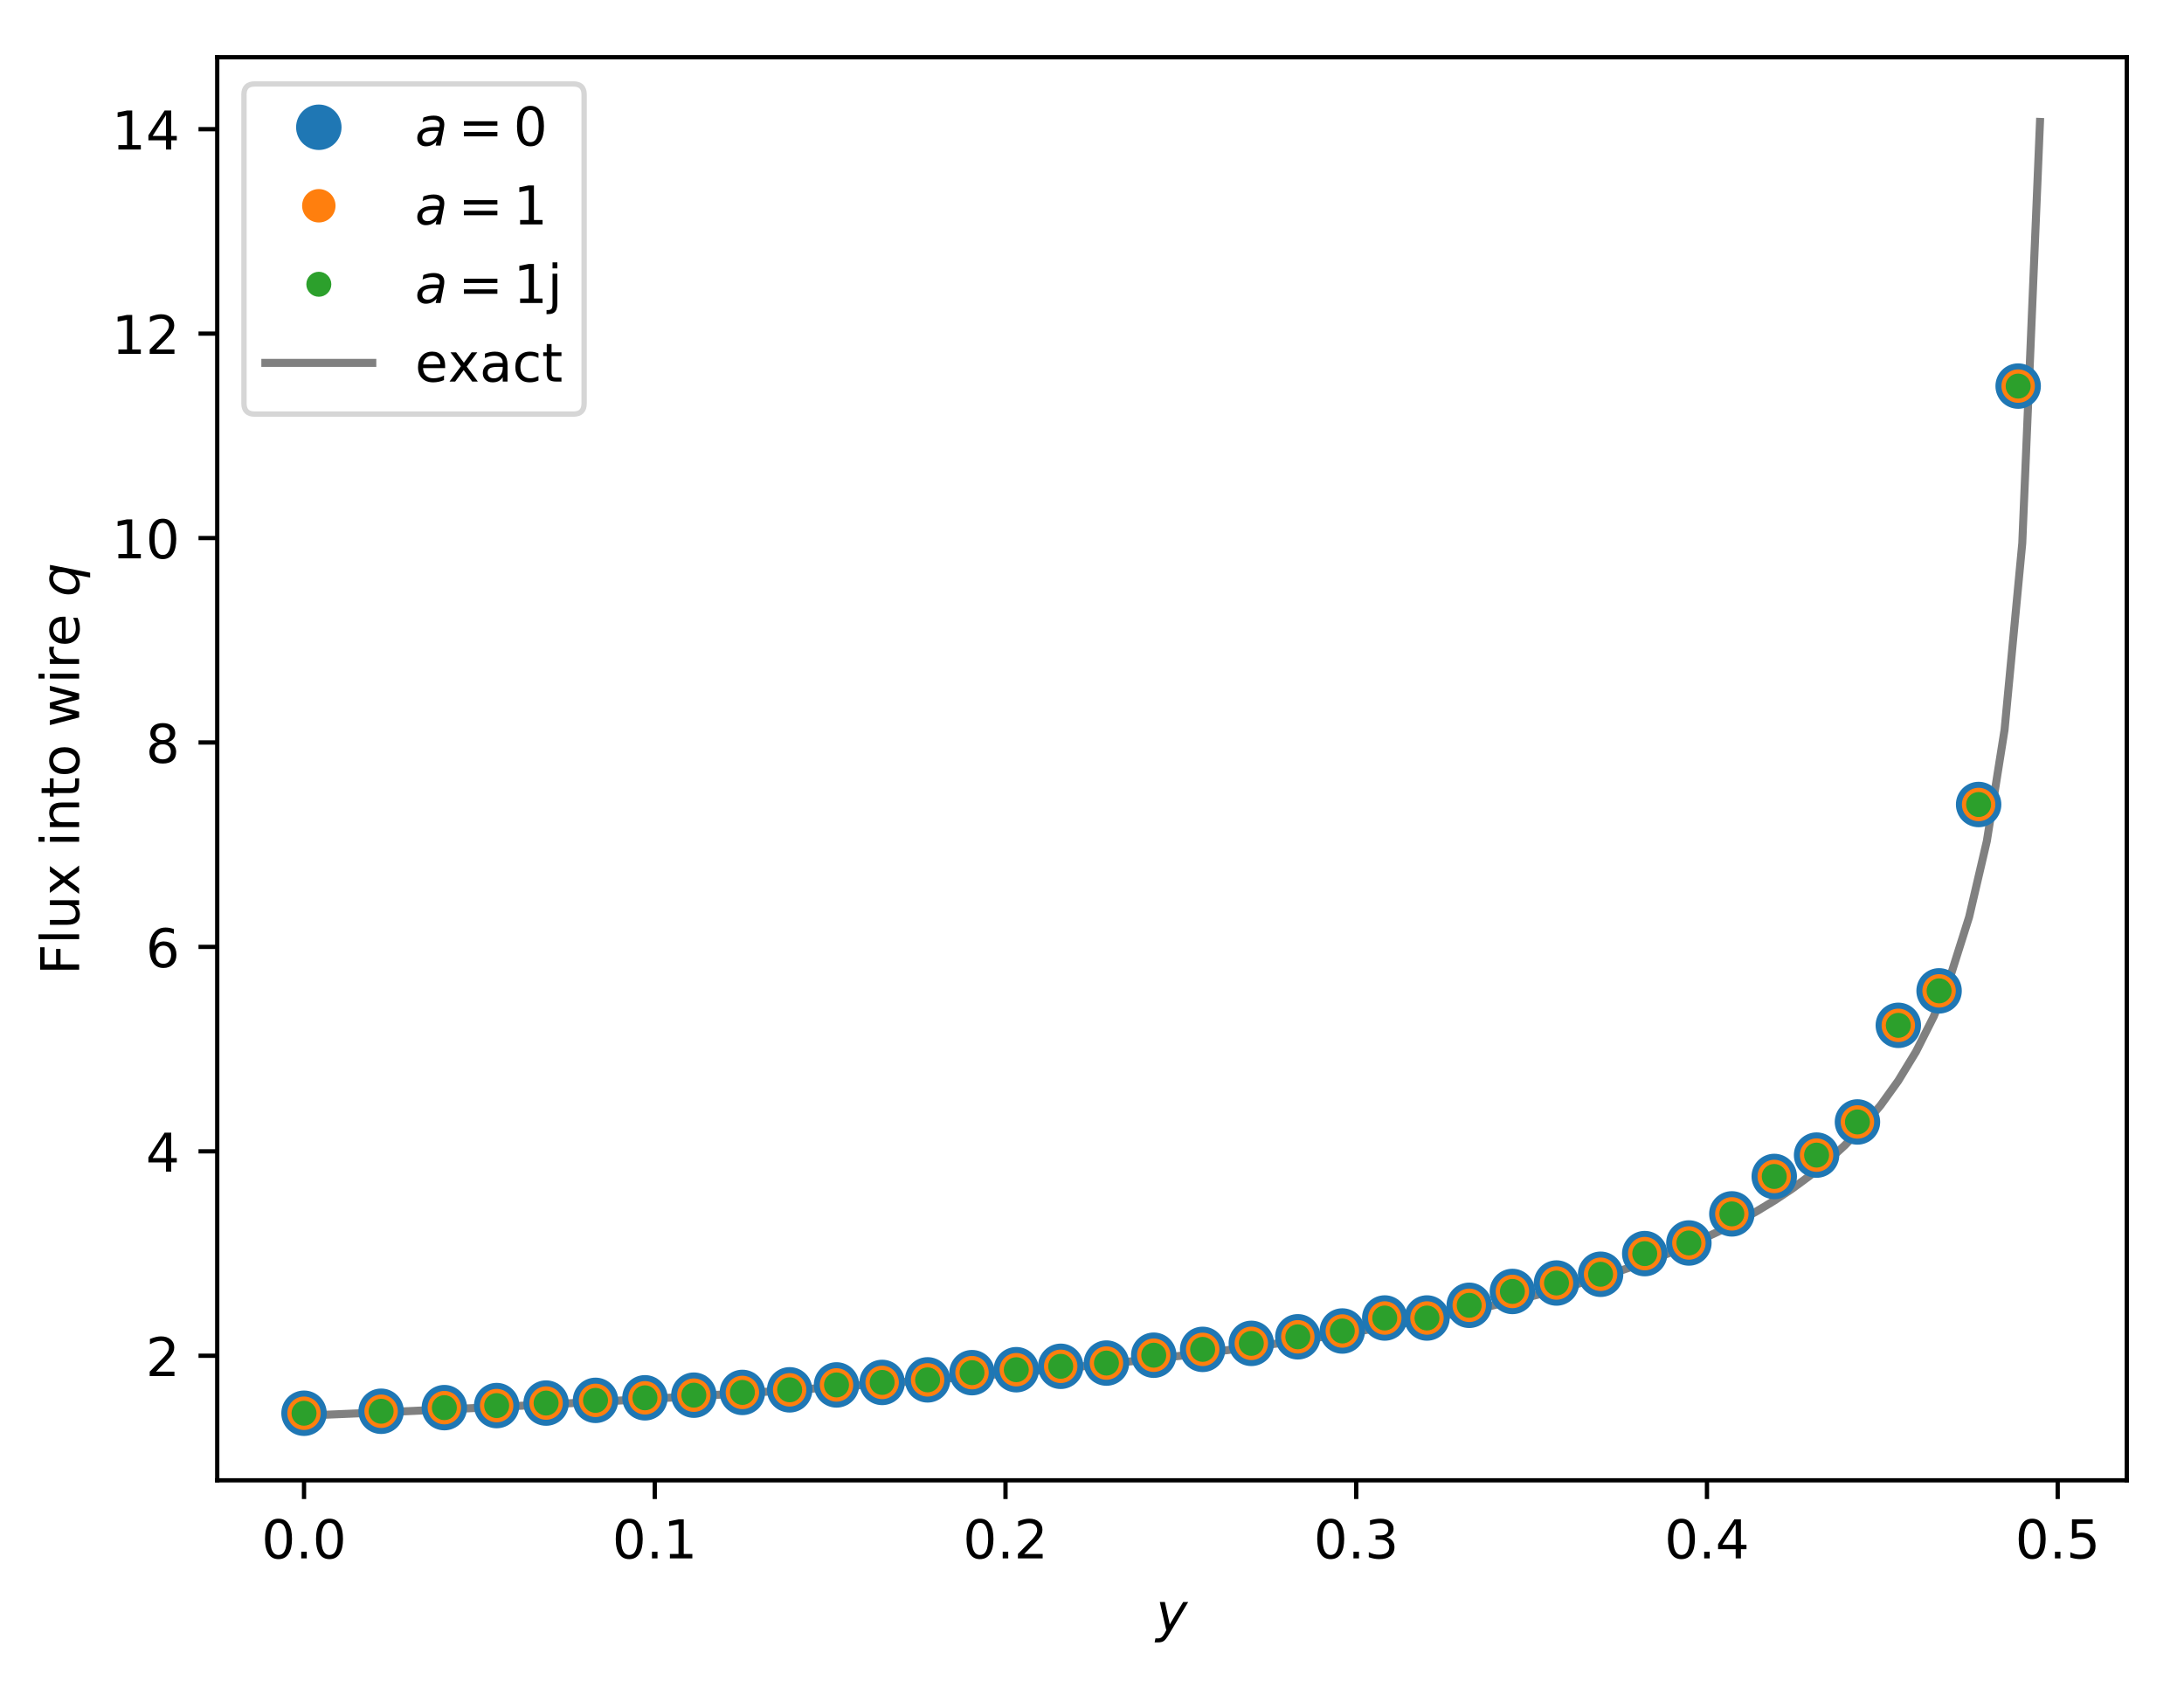<?xml version="1.0" encoding="utf-8" standalone="no"?>
<!DOCTYPE svg PUBLIC "-//W3C//DTD SVG 1.1//EN"
  "http://www.w3.org/Graphics/SVG/1.1/DTD/svg11.dtd">
<!-- Created with matplotlib (https://matplotlib.org/) -->
<svg height="314.368pt" version="1.1" viewBox="0 0 408.445 314.368" width="408.445pt" xmlns="http://www.w3.org/2000/svg" xmlns:xlink="http://www.w3.org/1999/xlink">
 <defs>
  <style type="text/css">
*{stroke-linecap:butt;stroke-linejoin:round;}
  </style>
 </defs>
 <g id="figure_1">
  <g id="patch_1">
   <path d="M 0 314.368 
L 408.445 314.368 
L 408.445 0 
L 0 0 
z
" style="fill:#ffffff;"/>
  </g>
  <g id="axes_1">
   <g id="patch_2">
    <path d="M 40.625 276.812 
L 397.745 276.812 
L 397.745 10.7 
L 40.625 10.7 
z
" style="fill:#ffffff;"/>
   </g>
   <g id="line2d_1">
    <path clip-path="url(#p04aa10bd69)" d="M 56.858 264.716 
L 60.171 264.578 
L 63.483 264.439 
L 66.796 264.297 
L 70.109 264.153 
L 73.422 264.006 
L 76.735 263.858 
L 80.047 263.707 
L 83.36 263.553 
L 86.673 263.397 
L 89.986 263.238 
L 93.299 263.076 
L 96.611 262.912 
L 99.924 262.745 
L 103.237 262.575 
L 106.55 262.402 
L 109.863 262.225 
L 113.175 262.046 
L 116.488 261.863 
L 119.801 261.677 
L 123.114 261.487 
L 126.427 261.294 
L 129.739 261.097 
L 133.052 260.896 
L 136.365 260.691 
L 139.678 260.482 
L 142.991 260.268 
L 146.303 260.05 
L 149.616 259.828 
L 152.929 259.601 
L 156.242 259.369 
L 159.555 259.132 
L 162.867 258.889 
L 166.18 258.641 
L 169.493 258.387 
L 172.806 258.128 
L 176.119 257.862 
L 179.431 257.59 
L 182.744 257.311 
L 186.057 257.025 
L 189.37 256.732 
L 192.683 256.432 
L 195.995 256.123 
L 199.308 255.807 
L 202.621 255.481 
L 205.934 255.147 
L 209.247 254.803 
L 212.559 254.45 
L 215.872 254.086 
L 219.185 253.711 
L 222.498 253.325 
L 225.811 252.927 
L 229.123 252.516 
L 232.436 252.092 
L 235.749 251.654 
L 239.062 251.201 
L 242.375 250.732 
L 245.687 250.247 
L 249 249.744 
L 252.313 249.222 
L 255.626 248.68 
L 258.939 248.117 
L 262.251 247.531 
L 265.564 246.921 
L 268.877 246.286 
L 272.19 245.622 
L 275.503 244.928 
L 278.815 244.202 
L 282.128 243.442 
L 285.441 242.643 
L 288.754 241.804 
L 292.067 240.92 
L 295.379 239.987 
L 298.692 239.001 
L 302.005 237.956 
L 305.318 236.847 
L 308.631 235.666 
L 311.943 234.406 
L 315.256 233.057 
L 318.569 231.607 
L 321.882 230.045 
L 325.195 228.354 
L 328.507 226.516 
L 331.82 224.509 
L 335.133 222.304 
L 338.446 219.866 
L 341.759 217.153 
L 345.071 214.107 
L 348.384 210.655 
L 351.697 206.697 
L 355.01 202.096 
L 358.323 196.658 
L 361.635 190.093 
L 364.948 181.948 
L 368.261 171.468 
L 371.574 157.271 
L 374.887 136.468 
L 378.199 101.57 
L 381.512 22.796 
" style="fill:none;stroke:#808080;stroke-linecap:square;stroke-width:1.5;"/>
   </g>
   <g id="matplotlib.axis_1">
    <g id="xtick_1">
     <g id="line2d_2">
      <defs>
       <path d="M 0 0 
L 0 3.5 
" id="m5683033488" style="stroke:#000000;stroke-width:0.8;"/>
      </defs>
      <g>
       <use style="stroke:#000000;stroke-width:0.8;" x="56.858" xlink:href="#m5683033488" y="276.812"/>
      </g>
     </g>
     <g id="text_1">
      <!-- 0.0 -->
      <defs>
       <path d="M 31.781 66.406 
Q 24.172 66.406 20.328 58.906 
Q 16.5 51.422 16.5 36.375 
Q 16.5 21.391 20.328 13.891 
Q 24.172 6.391 31.781 6.391 
Q 39.453 6.391 43.281 13.891 
Q 47.125 21.391 47.125 36.375 
Q 47.125 51.422 43.281 58.906 
Q 39.453 66.406 31.781 66.406 
z
M 31.781 74.219 
Q 44.047 74.219 50.516 64.516 
Q 56.984 54.828 56.984 36.375 
Q 56.984 17.969 50.516 8.266 
Q 44.047 -1.422 31.781 -1.422 
Q 19.531 -1.422 13.062 8.266 
Q 6.594 17.969 6.594 36.375 
Q 6.594 54.828 13.062 64.516 
Q 19.531 74.219 31.781 74.219 
z
" id="DejaVuSans-48"/>
       <path d="M 10.688 12.406 
L 21 12.406 
L 21 0 
L 10.688 0 
z
" id="DejaVuSans-46"/>
      </defs>
      <g transform="translate(48.906 291.41)scale(0.1 -0.1)">
       <use xlink:href="#DejaVuSans-48"/>
       <use x="63.623" xlink:href="#DejaVuSans-46"/>
       <use x="95.41" xlink:href="#DejaVuSans-48"/>
      </g>
     </g>
    </g>
    <g id="xtick_2">
     <g id="line2d_3">
      <g>
       <use style="stroke:#000000;stroke-width:0.8;" x="122.451" xlink:href="#m5683033488" y="276.812"/>
      </g>
     </g>
     <g id="text_2">
      <!-- 0.1 -->
      <defs>
       <path d="M 12.406 8.297 
L 28.516 8.297 
L 28.516 63.922 
L 10.984 60.406 
L 10.984 69.391 
L 28.422 72.906 
L 38.281 72.906 
L 38.281 8.297 
L 54.391 8.297 
L 54.391 0 
L 12.406 0 
z
" id="DejaVuSans-49"/>
      </defs>
      <g transform="translate(114.5 291.41)scale(0.1 -0.1)">
       <use xlink:href="#DejaVuSans-48"/>
       <use x="63.623" xlink:href="#DejaVuSans-46"/>
       <use x="95.41" xlink:href="#DejaVuSans-49"/>
      </g>
     </g>
    </g>
    <g id="xtick_3">
     <g id="line2d_4">
      <g>
       <use style="stroke:#000000;stroke-width:0.8;" x="188.045" xlink:href="#m5683033488" y="276.812"/>
      </g>
     </g>
     <g id="text_3">
      <!-- 0.2 -->
      <defs>
       <path d="M 19.188 8.297 
L 53.609 8.297 
L 53.609 0 
L 7.328 0 
L 7.328 8.297 
Q 12.938 14.109 22.625 23.891 
Q 32.328 33.688 34.812 36.531 
Q 39.547 41.844 41.422 45.531 
Q 43.312 49.219 43.312 52.781 
Q 43.312 58.594 39.234 62.25 
Q 35.156 65.922 28.609 65.922 
Q 23.969 65.922 18.812 64.312 
Q 13.672 62.703 7.812 59.422 
L 7.812 69.391 
Q 13.766 71.781 18.938 73 
Q 24.125 74.219 28.422 74.219 
Q 39.75 74.219 46.484 68.547 
Q 53.219 62.891 53.219 53.422 
Q 53.219 48.922 51.531 44.891 
Q 49.859 40.875 45.406 35.406 
Q 44.188 33.984 37.641 27.219 
Q 31.109 20.453 19.188 8.297 
z
" id="DejaVuSans-50"/>
      </defs>
      <g transform="translate(180.093 291.41)scale(0.1 -0.1)">
       <use xlink:href="#DejaVuSans-48"/>
       <use x="63.623" xlink:href="#DejaVuSans-46"/>
       <use x="95.41" xlink:href="#DejaVuSans-50"/>
      </g>
     </g>
    </g>
    <g id="xtick_4">
     <g id="line2d_5">
      <g>
       <use style="stroke:#000000;stroke-width:0.8;" x="253.638" xlink:href="#m5683033488" y="276.812"/>
      </g>
     </g>
     <g id="text_4">
      <!-- 0.3 -->
      <defs>
       <path d="M 40.578 39.312 
Q 47.656 37.797 51.625 33 
Q 55.609 28.219 55.609 21.188 
Q 55.609 10.406 48.188 4.484 
Q 40.766 -1.422 27.094 -1.422 
Q 22.516 -1.422 17.656 -0.516 
Q 12.797 0.391 7.625 2.203 
L 7.625 11.719 
Q 11.719 9.328 16.594 8.109 
Q 21.484 6.891 26.812 6.891 
Q 36.078 6.891 40.938 10.547 
Q 45.797 14.203 45.797 21.188 
Q 45.797 27.641 41.281 31.266 
Q 36.766 34.906 28.719 34.906 
L 20.219 34.906 
L 20.219 43.016 
L 29.109 43.016 
Q 36.375 43.016 40.234 45.922 
Q 44.094 48.828 44.094 54.297 
Q 44.094 59.906 40.109 62.906 
Q 36.141 65.922 28.719 65.922 
Q 24.656 65.922 20.016 65.031 
Q 15.375 64.156 9.812 62.312 
L 9.812 71.094 
Q 15.438 72.656 20.344 73.438 
Q 25.25 74.219 29.594 74.219 
Q 40.828 74.219 47.359 69.109 
Q 53.906 64.016 53.906 55.328 
Q 53.906 49.266 50.438 45.094 
Q 46.969 40.922 40.578 39.312 
z
" id="DejaVuSans-51"/>
      </defs>
      <g transform="translate(245.687 291.41)scale(0.1 -0.1)">
       <use xlink:href="#DejaVuSans-48"/>
       <use x="63.623" xlink:href="#DejaVuSans-46"/>
       <use x="95.41" xlink:href="#DejaVuSans-51"/>
      </g>
     </g>
    </g>
    <g id="xtick_5">
     <g id="line2d_6">
      <g>
       <use style="stroke:#000000;stroke-width:0.8;" x="319.232" xlink:href="#m5683033488" y="276.812"/>
      </g>
     </g>
     <g id="text_5">
      <!-- 0.4 -->
      <defs>
       <path d="M 37.797 64.312 
L 12.891 25.391 
L 37.797 25.391 
z
M 35.203 72.906 
L 47.609 72.906 
L 47.609 25.391 
L 58.016 25.391 
L 58.016 17.188 
L 47.609 17.188 
L 47.609 0 
L 37.797 0 
L 37.797 17.188 
L 4.891 17.188 
L 4.891 26.703 
z
" id="DejaVuSans-52"/>
      </defs>
      <g transform="translate(311.28 291.41)scale(0.1 -0.1)">
       <use xlink:href="#DejaVuSans-48"/>
       <use x="63.623" xlink:href="#DejaVuSans-46"/>
       <use x="95.41" xlink:href="#DejaVuSans-52"/>
      </g>
     </g>
    </g>
    <g id="xtick_6">
     <g id="line2d_7">
      <g>
       <use style="stroke:#000000;stroke-width:0.8;" x="384.825" xlink:href="#m5683033488" y="276.812"/>
      </g>
     </g>
     <g id="text_6">
      <!-- 0.5 -->
      <defs>
       <path d="M 10.797 72.906 
L 49.516 72.906 
L 49.516 64.594 
L 19.828 64.594 
L 19.828 46.734 
Q 21.969 47.469 24.109 47.828 
Q 26.266 48.188 28.422 48.188 
Q 40.625 48.188 47.75 41.5 
Q 54.891 34.812 54.891 23.391 
Q 54.891 11.625 47.562 5.094 
Q 40.234 -1.422 26.906 -1.422 
Q 22.312 -1.422 17.547 -0.641 
Q 12.797 0.141 7.719 1.703 
L 7.719 11.625 
Q 12.109 9.234 16.797 8.062 
Q 21.484 6.891 26.703 6.891 
Q 35.156 6.891 40.078 11.328 
Q 45.016 15.766 45.016 23.391 
Q 45.016 31 40.078 35.438 
Q 35.156 39.891 26.703 39.891 
Q 22.75 39.891 18.812 39.016 
Q 14.891 38.141 10.797 36.281 
z
" id="DejaVuSans-53"/>
      </defs>
      <g transform="translate(376.874 291.41)scale(0.1 -0.1)">
       <use xlink:href="#DejaVuSans-48"/>
       <use x="63.623" xlink:href="#DejaVuSans-46"/>
       <use x="95.41" xlink:href="#DejaVuSans-53"/>
      </g>
     </g>
    </g>
    <g id="text_7">
     <!-- $y$ -->
     <defs>
      <path d="M 24.812 -5.078 
Q 18.562 -15.578 14.625 -18.188 
Q 10.688 -20.797 4.594 -20.797 
L -2.484 -20.797 
L -0.984 -13.281 
L 4.203 -13.281 
Q 7.953 -13.281 10.594 -11.234 
Q 13.234 -9.188 16.5 -3.219 
L 19.281 2 
L 7.172 54.688 
L 16.703 54.688 
L 25.781 12.797 
L 50.875 54.688 
L 60.297 54.688 
z
" id="DejaVuSans-Oblique-121"/>
     </defs>
     <g transform="translate(216.185 305.068)scale(0.1 -0.1)">
      <use transform="translate(0 0.312)" xlink:href="#DejaVuSans-Oblique-121"/>
     </g>
    </g>
   </g>
   <g id="matplotlib.axis_2">
    <g id="ytick_1">
     <g id="line2d_8">
      <defs>
       <path d="M 0 0 
L -3.5 0 
" id="m92a4e4880e" style="stroke:#000000;stroke-width:0.8;"/>
      </defs>
      <g>
       <use style="stroke:#000000;stroke-width:0.8;" x="40.625" xlink:href="#m92a4e4880e" y="253.52"/>
      </g>
     </g>
     <g id="text_8">
      <!-- 2 -->
      <g transform="translate(27.262 257.319)scale(0.1 -0.1)">
       <use xlink:href="#DejaVuSans-50"/>
      </g>
     </g>
    </g>
    <g id="ytick_2">
     <g id="line2d_9">
      <g>
       <use style="stroke:#000000;stroke-width:0.8;" x="40.625" xlink:href="#m92a4e4880e" y="215.293"/>
      </g>
     </g>
     <g id="text_9">
      <!-- 4 -->
      <g transform="translate(27.262 219.092)scale(0.1 -0.1)">
       <use xlink:href="#DejaVuSans-52"/>
      </g>
     </g>
    </g>
    <g id="ytick_3">
     <g id="line2d_10">
      <g>
       <use style="stroke:#000000;stroke-width:0.8;" x="40.625" xlink:href="#m92a4e4880e" y="177.066"/>
      </g>
     </g>
     <g id="text_10">
      <!-- 6 -->
      <defs>
       <path d="M 33.016 40.375 
Q 26.375 40.375 22.484 35.828 
Q 18.609 31.297 18.609 23.391 
Q 18.609 15.531 22.484 10.953 
Q 26.375 6.391 33.016 6.391 
Q 39.656 6.391 43.531 10.953 
Q 47.406 15.531 47.406 23.391 
Q 47.406 31.297 43.531 35.828 
Q 39.656 40.375 33.016 40.375 
z
M 52.594 71.297 
L 52.594 62.312 
Q 48.875 64.062 45.094 64.984 
Q 41.312 65.922 37.594 65.922 
Q 27.828 65.922 22.672 59.328 
Q 17.531 52.734 16.797 39.406 
Q 19.672 43.656 24.016 45.922 
Q 28.375 48.188 33.594 48.188 
Q 44.578 48.188 50.953 41.516 
Q 57.328 34.859 57.328 23.391 
Q 57.328 12.156 50.688 5.359 
Q 44.047 -1.422 33.016 -1.422 
Q 20.359 -1.422 13.672 8.266 
Q 6.984 17.969 6.984 36.375 
Q 6.984 53.656 15.188 63.938 
Q 23.391 74.219 37.203 74.219 
Q 40.922 74.219 44.703 73.484 
Q 48.484 72.75 52.594 71.297 
z
" id="DejaVuSans-54"/>
      </defs>
      <g transform="translate(27.262 180.865)scale(0.1 -0.1)">
       <use xlink:href="#DejaVuSans-54"/>
      </g>
     </g>
    </g>
    <g id="ytick_4">
     <g id="line2d_11">
      <g>
       <use style="stroke:#000000;stroke-width:0.8;" x="40.625" xlink:href="#m92a4e4880e" y="138.839"/>
      </g>
     </g>
     <g id="text_11">
      <!-- 8 -->
      <defs>
       <path d="M 31.781 34.625 
Q 24.75 34.625 20.719 30.859 
Q 16.703 27.094 16.703 20.516 
Q 16.703 13.922 20.719 10.156 
Q 24.75 6.391 31.781 6.391 
Q 38.812 6.391 42.859 10.172 
Q 46.922 13.969 46.922 20.516 
Q 46.922 27.094 42.891 30.859 
Q 38.875 34.625 31.781 34.625 
z
M 21.922 38.812 
Q 15.578 40.375 12.031 44.719 
Q 8.5 49.078 8.5 55.328 
Q 8.5 64.062 14.719 69.141 
Q 20.953 74.219 31.781 74.219 
Q 42.672 74.219 48.875 69.141 
Q 55.078 64.062 55.078 55.328 
Q 55.078 49.078 51.531 44.719 
Q 48 40.375 41.703 38.812 
Q 48.828 37.156 52.797 32.312 
Q 56.781 27.484 56.781 20.516 
Q 56.781 9.906 50.312 4.234 
Q 43.844 -1.422 31.781 -1.422 
Q 19.734 -1.422 13.25 4.234 
Q 6.781 9.906 6.781 20.516 
Q 6.781 27.484 10.781 32.312 
Q 14.797 37.156 21.922 38.812 
z
M 18.312 54.391 
Q 18.312 48.734 21.844 45.562 
Q 25.391 42.391 31.781 42.391 
Q 38.141 42.391 41.719 45.562 
Q 45.312 48.734 45.312 54.391 
Q 45.312 60.062 41.719 63.234 
Q 38.141 66.406 31.781 66.406 
Q 25.391 66.406 21.844 63.234 
Q 18.312 60.062 18.312 54.391 
z
" id="DejaVuSans-56"/>
      </defs>
      <g transform="translate(27.262 142.638)scale(0.1 -0.1)">
       <use xlink:href="#DejaVuSans-56"/>
      </g>
     </g>
    </g>
    <g id="ytick_5">
     <g id="line2d_12">
      <g>
       <use style="stroke:#000000;stroke-width:0.8;" x="40.625" xlink:href="#m92a4e4880e" y="100.612"/>
      </g>
     </g>
     <g id="text_12">
      <!-- 10 -->
      <g transform="translate(20.9 104.411)scale(0.1 -0.1)">
       <use xlink:href="#DejaVuSans-49"/>
       <use x="63.623" xlink:href="#DejaVuSans-48"/>
      </g>
     </g>
    </g>
    <g id="ytick_6">
     <g id="line2d_13">
      <g>
       <use style="stroke:#000000;stroke-width:0.8;" x="40.625" xlink:href="#m92a4e4880e" y="62.385"/>
      </g>
     </g>
     <g id="text_13">
      <!-- 12 -->
      <g transform="translate(20.9 66.184)scale(0.1 -0.1)">
       <use xlink:href="#DejaVuSans-49"/>
       <use x="63.623" xlink:href="#DejaVuSans-50"/>
      </g>
     </g>
    </g>
    <g id="ytick_7">
     <g id="line2d_14">
      <g>
       <use style="stroke:#000000;stroke-width:0.8;" x="40.625" xlink:href="#m92a4e4880e" y="24.158"/>
      </g>
     </g>
     <g id="text_14">
      <!-- 14 -->
      <g transform="translate(20.9 27.957)scale(0.1 -0.1)">
       <use xlink:href="#DejaVuSans-49"/>
       <use x="63.623" xlink:href="#DejaVuSans-52"/>
      </g>
     </g>
    </g>
    <g id="text_15">
     <!-- Flux into wire $q$ -->
     <defs>
      <path d="M 9.812 72.906 
L 51.703 72.906 
L 51.703 64.594 
L 19.672 64.594 
L 19.672 43.109 
L 48.578 43.109 
L 48.578 34.812 
L 19.672 34.812 
L 19.672 0 
L 9.812 0 
z
" id="DejaVuSans-70"/>
      <path d="M 9.422 75.984 
L 18.406 75.984 
L 18.406 0 
L 9.422 0 
z
" id="DejaVuSans-108"/>
      <path d="M 8.5 21.578 
L 8.5 54.688 
L 17.484 54.688 
L 17.484 21.922 
Q 17.484 14.156 20.5 10.266 
Q 23.531 6.391 29.594 6.391 
Q 36.859 6.391 41.078 11.031 
Q 45.312 15.672 45.312 23.688 
L 45.312 54.688 
L 54.297 54.688 
L 54.297 0 
L 45.312 0 
L 45.312 8.406 
Q 42.047 3.422 37.719 1 
Q 33.406 -1.422 27.688 -1.422 
Q 18.266 -1.422 13.375 4.438 
Q 8.5 10.297 8.5 21.578 
z
M 31.109 56 
z
" id="DejaVuSans-117"/>
      <path d="M 54.891 54.688 
L 35.109 28.078 
L 55.906 0 
L 45.312 0 
L 29.391 21.484 
L 13.484 0 
L 2.875 0 
L 24.125 28.609 
L 4.688 54.688 
L 15.281 54.688 
L 29.781 35.203 
L 44.281 54.688 
z
" id="DejaVuSans-120"/>
      <path id="DejaVuSans-32"/>
      <path d="M 9.422 54.688 
L 18.406 54.688 
L 18.406 0 
L 9.422 0 
z
M 9.422 75.984 
L 18.406 75.984 
L 18.406 64.594 
L 9.422 64.594 
z
" id="DejaVuSans-105"/>
      <path d="M 54.891 33.016 
L 54.891 0 
L 45.906 0 
L 45.906 32.719 
Q 45.906 40.484 42.875 44.328 
Q 39.844 48.188 33.797 48.188 
Q 26.516 48.188 22.312 43.547 
Q 18.109 38.922 18.109 30.906 
L 18.109 0 
L 9.078 0 
L 9.078 54.688 
L 18.109 54.688 
L 18.109 46.188 
Q 21.344 51.125 25.703 53.562 
Q 30.078 56 35.797 56 
Q 45.219 56 50.047 50.172 
Q 54.891 44.344 54.891 33.016 
z
" id="DejaVuSans-110"/>
      <path d="M 18.312 70.219 
L 18.312 54.688 
L 36.812 54.688 
L 36.812 47.703 
L 18.312 47.703 
L 18.312 18.016 
Q 18.312 11.328 20.141 9.422 
Q 21.969 7.516 27.594 7.516 
L 36.812 7.516 
L 36.812 0 
L 27.594 0 
Q 17.188 0 13.234 3.875 
Q 9.281 7.766 9.281 18.016 
L 9.281 47.703 
L 2.688 47.703 
L 2.688 54.688 
L 9.281 54.688 
L 9.281 70.219 
z
" id="DejaVuSans-116"/>
      <path d="M 30.609 48.391 
Q 23.391 48.391 19.188 42.75 
Q 14.984 37.109 14.984 27.297 
Q 14.984 17.484 19.156 11.844 
Q 23.344 6.203 30.609 6.203 
Q 37.797 6.203 41.984 11.859 
Q 46.188 17.531 46.188 27.297 
Q 46.188 37.016 41.984 42.703 
Q 37.797 48.391 30.609 48.391 
z
M 30.609 56 
Q 42.328 56 49.016 48.375 
Q 55.719 40.766 55.719 27.297 
Q 55.719 13.875 49.016 6.219 
Q 42.328 -1.422 30.609 -1.422 
Q 18.844 -1.422 12.172 6.219 
Q 5.516 13.875 5.516 27.297 
Q 5.516 40.766 12.172 48.375 
Q 18.844 56 30.609 56 
z
" id="DejaVuSans-111"/>
      <path d="M 4.203 54.688 
L 13.188 54.688 
L 24.422 12.016 
L 35.594 54.688 
L 46.188 54.688 
L 57.422 12.016 
L 68.609 54.688 
L 77.594 54.688 
L 63.281 0 
L 52.688 0 
L 40.922 44.828 
L 29.109 0 
L 18.5 0 
z
" id="DejaVuSans-119"/>
      <path d="M 41.109 46.297 
Q 39.594 47.172 37.812 47.578 
Q 36.031 48 33.891 48 
Q 26.266 48 22.188 43.047 
Q 18.109 38.094 18.109 28.812 
L 18.109 0 
L 9.078 0 
L 9.078 54.688 
L 18.109 54.688 
L 18.109 46.188 
Q 20.953 51.172 25.484 53.578 
Q 30.031 56 36.531 56 
Q 37.453 56 38.578 55.875 
Q 39.703 55.766 41.062 55.516 
z
" id="DejaVuSans-114"/>
      <path d="M 56.203 29.594 
L 56.203 25.203 
L 14.891 25.203 
Q 15.484 15.922 20.484 11.062 
Q 25.484 6.203 34.422 6.203 
Q 39.594 6.203 44.453 7.469 
Q 49.312 8.734 54.109 11.281 
L 54.109 2.781 
Q 49.266 0.734 44.188 -0.344 
Q 39.109 -1.422 33.891 -1.422 
Q 20.797 -1.422 13.156 6.188 
Q 5.516 13.812 5.516 26.812 
Q 5.516 40.234 12.766 48.109 
Q 20.016 56 32.328 56 
Q 43.359 56 49.781 48.891 
Q 56.203 41.797 56.203 29.594 
z
M 47.219 32.234 
Q 47.125 39.594 43.094 43.984 
Q 39.062 48.391 32.422 48.391 
Q 24.906 48.391 20.391 44.141 
Q 15.875 39.891 15.188 32.172 
z
" id="DejaVuSans-101"/>
      <path d="M 41.703 8.203 
Q 38.094 3.469 33.172 1.016 
Q 28.266 -1.422 22.312 -1.422 
Q 14.016 -1.422 9.297 4.172 
Q 4.594 9.766 4.594 19.578 
Q 4.594 27.484 7.5 34.859 
Q 10.406 42.234 15.828 48.094 
Q 19.344 51.906 23.906 53.953 
Q 28.469 56 33.5 56 
Q 39.547 56 43.453 53.609 
Q 47.359 51.219 49.125 46.391 
L 50.688 54.594 
L 59.719 54.594 
L 45.125 -20.609 
L 36.078 -20.609 
z
M 13.922 20.906 
Q 13.922 13.672 16.938 9.891 
Q 19.969 6.109 25.688 6.109 
Q 34.188 6.109 40.188 14.234 
Q 46.188 22.359 46.188 33.984 
Q 46.188 41.016 43.078 44.75 
Q 39.984 48.484 34.188 48.484 
Q 29.938 48.484 26.312 46.5 
Q 22.703 44.531 20.016 40.719 
Q 17.188 36.719 15.547 31.344 
Q 13.922 25.984 13.922 20.906 
z
" id="DejaVuSans-Oblique-113"/>
     </defs>
     <g transform="translate(14.8 182.306)rotate(-90)scale(0.1 -0.1)">
      <use transform="translate(0 0.016)" xlink:href="#DejaVuSans-70"/>
      <use transform="translate(57.52 0.016)" xlink:href="#DejaVuSans-108"/>
      <use transform="translate(85.303 0.016)" xlink:href="#DejaVuSans-117"/>
      <use transform="translate(148.682 0.016)" xlink:href="#DejaVuSans-120"/>
      <use transform="translate(207.861 0.016)" xlink:href="#DejaVuSans-32"/>
      <use transform="translate(239.648 0.016)" xlink:href="#DejaVuSans-105"/>
      <use transform="translate(267.432 0.016)" xlink:href="#DejaVuSans-110"/>
      <use transform="translate(330.811 0.016)" xlink:href="#DejaVuSans-116"/>
      <use transform="translate(370.02 0.016)" xlink:href="#DejaVuSans-111"/>
      <use transform="translate(431.201 0.016)" xlink:href="#DejaVuSans-32"/>
      <use transform="translate(462.988 0.016)" xlink:href="#DejaVuSans-119"/>
      <use transform="translate(544.775 0.016)" xlink:href="#DejaVuSans-105"/>
      <use transform="translate(572.559 0.016)" xlink:href="#DejaVuSans-114"/>
      <use transform="translate(613.672 0.016)" xlink:href="#DejaVuSans-101"/>
      <use transform="translate(675.195 0.016)" xlink:href="#DejaVuSans-32"/>
      <use transform="translate(706.982 0.016)" xlink:href="#DejaVuSans-Oblique-113"/>
     </g>
    </g>
   </g>
   <g id="line2d_15">
    <defs>
     <path d="M 0 3.75 
C 0.995 3.75 1.948 3.355 2.652 2.652 
C 3.355 1.948 3.75 0.995 3.75 0 
C 3.75 -0.995 3.355 -1.948 2.652 -2.652 
C 1.948 -3.355 0.995 -3.75 0 -3.75 
C -0.995 -3.75 -1.948 -3.355 -2.652 -2.652 
C -3.355 -1.948 -3.75 -0.995 -3.75 0 
C -3.75 0.995 -3.355 1.948 -2.652 2.652 
C -1.948 3.355 -0.995 3.75 0 3.75 
z
" id="m2acdacdb4f" style="stroke:#1f77b4;"/>
    </defs>
    <g clip-path="url(#p04aa10bd69)">
     <use style="fill:#1f77b4;stroke:#1f77b4;" x="377.431" xlink:href="#m2acdacdb4f" y="72.198"/>
     <use style="fill:#1f77b4;stroke:#1f77b4;" x="370.037" xlink:href="#m2acdacdb4f" y="150.439"/>
     <use style="fill:#1f77b4;stroke:#1f77b4;" x="362.643" xlink:href="#m2acdacdb4f" y="185.285"/>
     <use style="fill:#1f77b4;stroke:#1f77b4;" x="355.018" xlink:href="#m2acdacdb4f" y="191.733"/>
     <use style="fill:#1f77b4;stroke:#1f77b4;" x="347.375" xlink:href="#m2acdacdb4f" y="209.801"/>
     <use style="fill:#1f77b4;stroke:#1f77b4;" x="339.732" xlink:href="#m2acdacdb4f" y="216"/>
     <use style="fill:#1f77b4;stroke:#1f77b4;" x="331.815" xlink:href="#m2acdacdb4f" y="219.993"/>
     <use style="fill:#1f77b4;stroke:#1f77b4;" x="323.885" xlink:href="#m2acdacdb4f" y="226.991"/>
     <use style="fill:#1f77b4;stroke:#1f77b4;" x="315.85" xlink:href="#m2acdacdb4f" y="232.432"/>
     <use style="fill:#1f77b4;stroke:#1f77b4;" x="307.594" xlink:href="#m2acdacdb4f" y="234.419"/>
     <use style="fill:#1f77b4;stroke:#1f77b4;" x="299.339" xlink:href="#m2acdacdb4f" y="238.282"/>
     <use style="fill:#1f77b4;stroke:#1f77b4;" x="291.091" xlink:href="#m2acdacdb4f" y="239.918"/>
     <use style="fill:#1f77b4;stroke:#1f77b4;" x="282.846" xlink:href="#m2acdacdb4f" y="241.496"/>
     <use style="fill:#1f77b4;stroke:#1f77b4;" x="274.77" xlink:href="#m2acdacdb4f" y="244.086"/>
     <use style="fill:#1f77b4;stroke:#1f77b4;" x="266.868" xlink:href="#m2acdacdb4f" y="246.461"/>
     <use style="fill:#1f77b4;stroke:#1f77b4;" x="258.972" xlink:href="#m2acdacdb4f" y="246.461"/>
     <use style="fill:#1f77b4;stroke:#1f77b4;" x="251.035" xlink:href="#m2acdacdb4f" y="248.892"/>
     <use style="fill:#1f77b4;stroke:#1f77b4;" x="242.717" xlink:href="#m2acdacdb4f" y="249.976"/>
     <use style="fill:#1f77b4;stroke:#1f77b4;" x="234.017" xlink:href="#m2acdacdb4f" y="251.204"/>
     <use style="fill:#1f77b4;stroke:#1f77b4;" x="224.917" xlink:href="#m2acdacdb4f" y="252.327"/>
     <use style="fill:#1f77b4;stroke:#1f77b4;" x="215.77" xlink:href="#m2acdacdb4f" y="253.419"/>
     <use style="fill:#1f77b4;stroke:#1f77b4;" x="206.924" xlink:href="#m2acdacdb4f" y="254.888"/>
     <use style="fill:#1f77b4;stroke:#1f77b4;" x="198.371" xlink:href="#m2acdacdb4f" y="255.493"/>
     <use style="fill:#1f77b4;stroke:#1f77b4;" x="190.064" xlink:href="#m2acdacdb4f" y="256.129"/>
     <use style="fill:#1f77b4;stroke:#1f77b4;" x="181.784" xlink:href="#m2acdacdb4f" y="256.682"/>
     <use style="fill:#1f77b4;stroke:#1f77b4;" x="173.478" xlink:href="#m2acdacdb4f" y="258.029"/>
     <use style="fill:#1f77b4;stroke:#1f77b4;" x="164.979" xlink:href="#m2acdacdb4f" y="258.507"/>
     <use style="fill:#1f77b4;stroke:#1f77b4;" x="156.442" xlink:href="#m2acdacdb4f" y="258.974"/>
     <use style="fill:#1f77b4;stroke:#1f77b4;" x="147.678" xlink:href="#m2acdacdb4f" y="259.892"/>
     <use style="fill:#1f77b4;stroke:#1f77b4;" x="138.842" xlink:href="#m2acdacdb4f" y="260.377"/>
     <use style="fill:#1f77b4;stroke:#1f77b4;" x="129.762" xlink:href="#m2acdacdb4f" y="260.89"/>
     <use style="fill:#1f77b4;stroke:#1f77b4;" x="120.619" xlink:href="#m2acdacdb4f" y="261.383"/>
     <use style="fill:#1f77b4;stroke:#1f77b4;" x="111.374" xlink:href="#m2acdacdb4f" y="261.862"/>
     <use style="fill:#1f77b4;stroke:#1f77b4;" x="102.129" xlink:href="#m2acdacdb4f" y="262.368"/>
     <use style="fill:#1f77b4;stroke:#1f77b4;" x="92.884" xlink:href="#m2acdacdb4f" y="262.837"/>
     <use style="fill:#1f77b4;stroke:#1f77b4;" x="83.103" xlink:href="#m2acdacdb4f" y="263.222"/>
     <use style="fill:#1f77b4;stroke:#1f77b4;" x="71.276" xlink:href="#m2acdacdb4f" y="263.899"/>
     <use style="fill:#1f77b4;stroke:#1f77b4;" x="56.858" xlink:href="#m2acdacdb4f" y="264.27"/>
    </g>
   </g>
   <g id="line2d_16">
    <defs>
     <path d="M 0 2.625 
C 0.696 2.625 1.364 2.348 1.856 1.856 
C 2.348 1.364 2.625 0.696 2.625 0 
C 2.625 -0.696 2.348 -1.364 1.856 -1.856 
C 1.364 -2.348 0.696 -2.625 0 -2.625 
C -0.696 -2.625 -1.364 -2.348 -1.856 -1.856 
C -2.348 -1.364 -2.625 -0.696 -2.625 0 
C -2.625 0.696 -2.348 1.364 -1.856 1.856 
C -1.364 2.348 -0.696 2.625 0 2.625 
z
" id="m9c3030dcb6" style="stroke:#ff7f0e;"/>
    </defs>
    <g clip-path="url(#p04aa10bd69)">
     <use style="fill:#ff7f0e;stroke:#ff7f0e;" x="377.431" xlink:href="#m9c3030dcb6" y="72.198"/>
     <use style="fill:#ff7f0e;stroke:#ff7f0e;" x="370.037" xlink:href="#m9c3030dcb6" y="150.439"/>
     <use style="fill:#ff7f0e;stroke:#ff7f0e;" x="362.643" xlink:href="#m9c3030dcb6" y="185.285"/>
     <use style="fill:#ff7f0e;stroke:#ff7f0e;" x="355.018" xlink:href="#m9c3030dcb6" y="191.733"/>
     <use style="fill:#ff7f0e;stroke:#ff7f0e;" x="347.375" xlink:href="#m9c3030dcb6" y="209.801"/>
     <use style="fill:#ff7f0e;stroke:#ff7f0e;" x="339.732" xlink:href="#m9c3030dcb6" y="216"/>
     <use style="fill:#ff7f0e;stroke:#ff7f0e;" x="331.815" xlink:href="#m9c3030dcb6" y="219.993"/>
     <use style="fill:#ff7f0e;stroke:#ff7f0e;" x="323.885" xlink:href="#m9c3030dcb6" y="226.991"/>
     <use style="fill:#ff7f0e;stroke:#ff7f0e;" x="315.85" xlink:href="#m9c3030dcb6" y="232.432"/>
     <use style="fill:#ff7f0e;stroke:#ff7f0e;" x="307.594" xlink:href="#m9c3030dcb6" y="234.419"/>
     <use style="fill:#ff7f0e;stroke:#ff7f0e;" x="299.339" xlink:href="#m9c3030dcb6" y="238.282"/>
     <use style="fill:#ff7f0e;stroke:#ff7f0e;" x="291.091" xlink:href="#m9c3030dcb6" y="239.918"/>
     <use style="fill:#ff7f0e;stroke:#ff7f0e;" x="282.846" xlink:href="#m9c3030dcb6" y="241.496"/>
     <use style="fill:#ff7f0e;stroke:#ff7f0e;" x="274.77" xlink:href="#m9c3030dcb6" y="244.086"/>
     <use style="fill:#ff7f0e;stroke:#ff7f0e;" x="266.868" xlink:href="#m9c3030dcb6" y="246.461"/>
     <use style="fill:#ff7f0e;stroke:#ff7f0e;" x="258.972" xlink:href="#m9c3030dcb6" y="246.461"/>
     <use style="fill:#ff7f0e;stroke:#ff7f0e;" x="251.035" xlink:href="#m9c3030dcb6" y="248.892"/>
     <use style="fill:#ff7f0e;stroke:#ff7f0e;" x="242.717" xlink:href="#m9c3030dcb6" y="249.976"/>
     <use style="fill:#ff7f0e;stroke:#ff7f0e;" x="234.017" xlink:href="#m9c3030dcb6" y="251.204"/>
     <use style="fill:#ff7f0e;stroke:#ff7f0e;" x="224.917" xlink:href="#m9c3030dcb6" y="252.327"/>
     <use style="fill:#ff7f0e;stroke:#ff7f0e;" x="215.77" xlink:href="#m9c3030dcb6" y="253.419"/>
     <use style="fill:#ff7f0e;stroke:#ff7f0e;" x="206.924" xlink:href="#m9c3030dcb6" y="254.888"/>
     <use style="fill:#ff7f0e;stroke:#ff7f0e;" x="198.371" xlink:href="#m9c3030dcb6" y="255.493"/>
     <use style="fill:#ff7f0e;stroke:#ff7f0e;" x="190.064" xlink:href="#m9c3030dcb6" y="256.129"/>
     <use style="fill:#ff7f0e;stroke:#ff7f0e;" x="181.784" xlink:href="#m9c3030dcb6" y="256.682"/>
     <use style="fill:#ff7f0e;stroke:#ff7f0e;" x="173.478" xlink:href="#m9c3030dcb6" y="258.029"/>
     <use style="fill:#ff7f0e;stroke:#ff7f0e;" x="164.979" xlink:href="#m9c3030dcb6" y="258.507"/>
     <use style="fill:#ff7f0e;stroke:#ff7f0e;" x="156.442" xlink:href="#m9c3030dcb6" y="258.974"/>
     <use style="fill:#ff7f0e;stroke:#ff7f0e;" x="147.678" xlink:href="#m9c3030dcb6" y="259.892"/>
     <use style="fill:#ff7f0e;stroke:#ff7f0e;" x="138.842" xlink:href="#m9c3030dcb6" y="260.377"/>
     <use style="fill:#ff7f0e;stroke:#ff7f0e;" x="129.762" xlink:href="#m9c3030dcb6" y="260.89"/>
     <use style="fill:#ff7f0e;stroke:#ff7f0e;" x="120.619" xlink:href="#m9c3030dcb6" y="261.383"/>
     <use style="fill:#ff7f0e;stroke:#ff7f0e;" x="111.374" xlink:href="#m9c3030dcb6" y="261.862"/>
     <use style="fill:#ff7f0e;stroke:#ff7f0e;" x="102.129" xlink:href="#m9c3030dcb6" y="262.368"/>
     <use style="fill:#ff7f0e;stroke:#ff7f0e;" x="92.884" xlink:href="#m9c3030dcb6" y="262.837"/>
     <use style="fill:#ff7f0e;stroke:#ff7f0e;" x="83.103" xlink:href="#m9c3030dcb6" y="263.222"/>
     <use style="fill:#ff7f0e;stroke:#ff7f0e;" x="71.276" xlink:href="#m9c3030dcb6" y="263.899"/>
     <use style="fill:#ff7f0e;stroke:#ff7f0e;" x="56.858" xlink:href="#m9c3030dcb6" y="264.27"/>
    </g>
   </g>
   <g id="line2d_17">
    <defs>
     <path d="M 0 1.837 
C 0.487 1.837 0.955 1.644 1.299 1.299 
C 1.644 0.955 1.837 0.487 1.837 0 
C 1.837 -0.487 1.644 -0.955 1.299 -1.299 
C 0.955 -1.644 0.487 -1.837 0 -1.837 
C -0.487 -1.837 -0.955 -1.644 -1.299 -1.299 
C -1.644 -0.955 -1.837 -0.487 -1.837 0 
C -1.837 0.487 -1.644 0.955 -1.299 1.299 
C -0.955 1.644 -0.487 1.837 0 1.837 
z
" id="m1999e76dd7" style="stroke:#2ca02c;"/>
    </defs>
    <g clip-path="url(#p04aa10bd69)">
     <use style="fill:#2ca02c;stroke:#2ca02c;" x="377.431" xlink:href="#m1999e76dd7" y="72.198"/>
     <use style="fill:#2ca02c;stroke:#2ca02c;" x="370.037" xlink:href="#m1999e76dd7" y="150.439"/>
     <use style="fill:#2ca02c;stroke:#2ca02c;" x="362.643" xlink:href="#m1999e76dd7" y="185.285"/>
     <use style="fill:#2ca02c;stroke:#2ca02c;" x="355.018" xlink:href="#m1999e76dd7" y="191.733"/>
     <use style="fill:#2ca02c;stroke:#2ca02c;" x="347.375" xlink:href="#m1999e76dd7" y="209.801"/>
     <use style="fill:#2ca02c;stroke:#2ca02c;" x="339.732" xlink:href="#m1999e76dd7" y="216"/>
     <use style="fill:#2ca02c;stroke:#2ca02c;" x="331.815" xlink:href="#m1999e76dd7" y="219.993"/>
     <use style="fill:#2ca02c;stroke:#2ca02c;" x="323.885" xlink:href="#m1999e76dd7" y="226.991"/>
     <use style="fill:#2ca02c;stroke:#2ca02c;" x="315.85" xlink:href="#m1999e76dd7" y="232.432"/>
     <use style="fill:#2ca02c;stroke:#2ca02c;" x="307.594" xlink:href="#m1999e76dd7" y="234.419"/>
     <use style="fill:#2ca02c;stroke:#2ca02c;" x="299.339" xlink:href="#m1999e76dd7" y="238.282"/>
     <use style="fill:#2ca02c;stroke:#2ca02c;" x="291.091" xlink:href="#m1999e76dd7" y="239.918"/>
     <use style="fill:#2ca02c;stroke:#2ca02c;" x="282.846" xlink:href="#m1999e76dd7" y="241.496"/>
     <use style="fill:#2ca02c;stroke:#2ca02c;" x="274.77" xlink:href="#m1999e76dd7" y="244.086"/>
     <use style="fill:#2ca02c;stroke:#2ca02c;" x="266.868" xlink:href="#m1999e76dd7" y="246.461"/>
     <use style="fill:#2ca02c;stroke:#2ca02c;" x="258.972" xlink:href="#m1999e76dd7" y="246.461"/>
     <use style="fill:#2ca02c;stroke:#2ca02c;" x="251.035" xlink:href="#m1999e76dd7" y="248.892"/>
     <use style="fill:#2ca02c;stroke:#2ca02c;" x="242.717" xlink:href="#m1999e76dd7" y="249.976"/>
     <use style="fill:#2ca02c;stroke:#2ca02c;" x="234.017" xlink:href="#m1999e76dd7" y="251.204"/>
     <use style="fill:#2ca02c;stroke:#2ca02c;" x="224.917" xlink:href="#m1999e76dd7" y="252.327"/>
     <use style="fill:#2ca02c;stroke:#2ca02c;" x="215.77" xlink:href="#m1999e76dd7" y="253.419"/>
     <use style="fill:#2ca02c;stroke:#2ca02c;" x="206.924" xlink:href="#m1999e76dd7" y="254.888"/>
     <use style="fill:#2ca02c;stroke:#2ca02c;" x="198.371" xlink:href="#m1999e76dd7" y="255.493"/>
     <use style="fill:#2ca02c;stroke:#2ca02c;" x="190.064" xlink:href="#m1999e76dd7" y="256.129"/>
     <use style="fill:#2ca02c;stroke:#2ca02c;" x="181.784" xlink:href="#m1999e76dd7" y="256.682"/>
     <use style="fill:#2ca02c;stroke:#2ca02c;" x="173.478" xlink:href="#m1999e76dd7" y="258.029"/>
     <use style="fill:#2ca02c;stroke:#2ca02c;" x="164.979" xlink:href="#m1999e76dd7" y="258.507"/>
     <use style="fill:#2ca02c;stroke:#2ca02c;" x="156.442" xlink:href="#m1999e76dd7" y="258.974"/>
     <use style="fill:#2ca02c;stroke:#2ca02c;" x="147.678" xlink:href="#m1999e76dd7" y="259.892"/>
     <use style="fill:#2ca02c;stroke:#2ca02c;" x="138.842" xlink:href="#m1999e76dd7" y="260.377"/>
     <use style="fill:#2ca02c;stroke:#2ca02c;" x="129.762" xlink:href="#m1999e76dd7" y="260.89"/>
     <use style="fill:#2ca02c;stroke:#2ca02c;" x="120.619" xlink:href="#m1999e76dd7" y="261.383"/>
     <use style="fill:#2ca02c;stroke:#2ca02c;" x="111.374" xlink:href="#m1999e76dd7" y="261.862"/>
     <use style="fill:#2ca02c;stroke:#2ca02c;" x="102.129" xlink:href="#m1999e76dd7" y="262.368"/>
     <use style="fill:#2ca02c;stroke:#2ca02c;" x="92.884" xlink:href="#m1999e76dd7" y="262.837"/>
     <use style="fill:#2ca02c;stroke:#2ca02c;" x="83.103" xlink:href="#m1999e76dd7" y="263.222"/>
     <use style="fill:#2ca02c;stroke:#2ca02c;" x="71.276" xlink:href="#m1999e76dd7" y="263.899"/>
     <use style="fill:#2ca02c;stroke:#2ca02c;" x="56.858" xlink:href="#m1999e76dd7" y="264.27"/>
    </g>
   </g>
   <g id="patch_3">
    <path d="M 40.625 276.812 
L 40.625 10.7 
" style="fill:none;stroke:#000000;stroke-linecap:square;stroke-linejoin:miter;stroke-width:0.8;"/>
   </g>
   <g id="patch_4">
    <path d="M 397.745 276.812 
L 397.745 10.7 
" style="fill:none;stroke:#000000;stroke-linecap:square;stroke-linejoin:miter;stroke-width:0.8;"/>
   </g>
   <g id="patch_5">
    <path d="M 40.625 276.812 
L 397.745 276.812 
" style="fill:none;stroke:#000000;stroke-linecap:square;stroke-linejoin:miter;stroke-width:0.8;"/>
   </g>
   <g id="patch_6">
    <path d="M 40.625 10.7 
L 397.745 10.7 
" style="fill:none;stroke:#000000;stroke-linecap:square;stroke-linejoin:miter;stroke-width:0.8;"/>
   </g>
   <g id="legend_1">
    <g id="patch_7">
     <path d="M 47.625 77.434 
L 107.242 77.434 
Q 109.242 77.434 109.242 75.434 
L 109.242 17.7 
Q 109.242 15.7 107.242 15.7 
L 47.625 15.7 
Q 45.625 15.7 45.625 17.7 
L 45.625 75.434 
Q 45.625 77.434 47.625 77.434 
z
" style="fill:#ffffff;opacity:0.8;stroke:#cccccc;stroke-linejoin:miter;"/>
    </g>
    <g id="line2d_18"/>
    <g id="line2d_19">
     <g>
      <use style="fill:#1f77b4;stroke:#1f77b4;" x="59.625" xlink:href="#m2acdacdb4f" y="23.798"/>
     </g>
    </g>
    <g id="text_16">
     <!-- $a=$0 -->
     <defs>
      <path d="M 53.719 31.203 
L 47.609 0 
L 38.625 0 
L 40.281 8.297 
Q 36.328 3.422 31.266 1 
Q 26.219 -1.422 20.016 -1.422 
Q 13.031 -1.422 8.562 2.844 
Q 4.109 7.125 4.109 13.812 
Q 4.109 23.391 11.75 28.953 
Q 19.391 34.516 32.812 34.516 
L 45.312 34.516 
L 45.797 36.922 
Q 45.906 37.312 45.953 37.766 
Q 46 38.234 46 39.203 
Q 46 43.562 42.453 45.969 
Q 38.922 48.391 32.516 48.391 
Q 28.125 48.391 23.5 47.266 
Q 18.891 46.141 14.016 43.891 
L 15.578 52.203 
Q 20.656 54.109 25.516 55.047 
Q 30.375 56 34.906 56 
Q 44.578 56 49.625 51.797 
Q 54.688 47.609 54.688 39.594 
Q 54.688 37.984 54.438 35.812 
Q 54.203 33.641 53.719 31.203 
z
M 44 27.484 
L 35.016 27.484 
Q 23.969 27.484 18.672 24.531 
Q 13.375 21.578 13.375 15.375 
Q 13.375 11.078 16.078 8.641 
Q 18.797 6.203 23.578 6.203 
Q 30.906 6.203 36.375 11.453 
Q 41.844 16.703 43.609 25.484 
z
" id="DejaVuSans-Oblique-97"/>
      <path d="M 10.594 45.406 
L 73.188 45.406 
L 73.188 37.203 
L 10.594 37.203 
z
M 10.594 25.484 
L 73.188 25.484 
L 73.188 17.188 
L 10.594 17.188 
z
" id="DejaVuSans-61"/>
     </defs>
     <g transform="translate(77.625 27.298)scale(0.1 -0.1)">
      <use transform="translate(0 0.781)" xlink:href="#DejaVuSans-Oblique-97"/>
      <use transform="translate(80.762 0.781)" xlink:href="#DejaVuSans-61"/>
      <use transform="translate(184.033 0.781)" xlink:href="#DejaVuSans-48"/>
     </g>
    </g>
    <g id="line2d_20"/>
    <g id="line2d_21">
     <g>
      <use style="fill:#ff7f0e;stroke:#ff7f0e;" x="59.625" xlink:href="#m9c3030dcb6" y="38.477"/>
     </g>
    </g>
    <g id="text_17">
     <!-- $a=$1 -->
     <g transform="translate(77.625 41.977)scale(0.1 -0.1)">
      <use transform="translate(0 0.094)" xlink:href="#DejaVuSans-Oblique-97"/>
      <use transform="translate(80.762 0.094)" xlink:href="#DejaVuSans-61"/>
      <use transform="translate(184.033 0.094)" xlink:href="#DejaVuSans-49"/>
     </g>
    </g>
    <g id="line2d_22"/>
    <g id="line2d_23">
     <g>
      <use style="fill:#2ca02c;stroke:#2ca02c;" x="59.625" xlink:href="#m1999e76dd7" y="53.156"/>
     </g>
    </g>
    <g id="text_18">
     <!-- $a=$1j -->
     <defs>
      <path d="M 9.422 54.688 
L 18.406 54.688 
L 18.406 -0.984 
Q 18.406 -11.422 14.422 -16.109 
Q 10.453 -20.797 1.609 -20.797 
L -1.812 -20.797 
L -1.812 -13.188 
L 0.594 -13.188 
Q 5.719 -13.188 7.562 -10.812 
Q 9.422 -8.453 9.422 -0.984 
z
M 9.422 75.984 
L 18.406 75.984 
L 18.406 64.594 
L 9.422 64.594 
z
" id="DejaVuSans-106"/>
     </defs>
     <g transform="translate(77.625 56.656)scale(0.1 -0.1)">
      <use transform="translate(0 0.016)" xlink:href="#DejaVuSans-Oblique-97"/>
      <use transform="translate(80.762 0.016)" xlink:href="#DejaVuSans-61"/>
      <use transform="translate(184.033 0.016)" xlink:href="#DejaVuSans-49"/>
      <use transform="translate(247.656 0.016)" xlink:href="#DejaVuSans-106"/>
     </g>
    </g>
    <g id="line2d_24">
     <path d="M 49.625 67.855 
L 69.625 67.855 
" style="fill:none;stroke:#808080;stroke-linecap:square;stroke-width:1.5;"/>
    </g>
    <g id="line2d_25"/>
    <g id="text_19">
     <!-- exact -->
     <defs>
      <path d="M 34.281 27.484 
Q 23.391 27.484 19.188 25 
Q 14.984 22.516 14.984 16.5 
Q 14.984 11.719 18.141 8.906 
Q 21.297 6.109 26.703 6.109 
Q 34.188 6.109 38.703 11.406 
Q 43.219 16.703 43.219 25.484 
L 43.219 27.484 
z
M 52.203 31.203 
L 52.203 0 
L 43.219 0 
L 43.219 8.297 
Q 40.141 3.328 35.547 0.953 
Q 30.953 -1.422 24.312 -1.422 
Q 15.922 -1.422 10.953 3.297 
Q 6 8.016 6 15.922 
Q 6 25.141 12.172 29.828 
Q 18.359 34.516 30.609 34.516 
L 43.219 34.516 
L 43.219 35.406 
Q 43.219 41.609 39.141 45 
Q 35.062 48.391 27.688 48.391 
Q 23 48.391 18.547 47.266 
Q 14.109 46.141 10.016 43.891 
L 10.016 52.203 
Q 14.938 54.109 19.578 55.047 
Q 24.219 56 28.609 56 
Q 40.484 56 46.344 49.844 
Q 52.203 43.703 52.203 31.203 
z
" id="DejaVuSans-97"/>
      <path d="M 48.781 52.594 
L 48.781 44.188 
Q 44.969 46.297 41.141 47.344 
Q 37.312 48.391 33.406 48.391 
Q 24.656 48.391 19.812 42.844 
Q 14.984 37.312 14.984 27.297 
Q 14.984 17.281 19.812 11.734 
Q 24.656 6.203 33.406 6.203 
Q 37.312 6.203 41.141 7.25 
Q 44.969 8.297 48.781 10.406 
L 48.781 2.094 
Q 45.016 0.344 40.984 -0.531 
Q 36.969 -1.422 32.422 -1.422 
Q 20.062 -1.422 12.781 6.344 
Q 5.516 14.109 5.516 27.297 
Q 5.516 40.672 12.859 48.328 
Q 20.219 56 33.016 56 
Q 37.156 56 41.109 55.141 
Q 45.062 54.297 48.781 52.594 
z
" id="DejaVuSans-99"/>
     </defs>
     <g transform="translate(77.625 71.355)scale(0.1 -0.1)">
      <use xlink:href="#DejaVuSans-101"/>
      <use x="61.508" xlink:href="#DejaVuSans-120"/>
      <use x="120.688" xlink:href="#DejaVuSans-97"/>
      <use x="181.967" xlink:href="#DejaVuSans-99"/>
      <use x="236.947" xlink:href="#DejaVuSans-116"/>
     </g>
    </g>
   </g>
  </g>
 </g>
 <defs>
  <clipPath id="p04aa10bd69">
   <rect height="266.112" width="357.12" x="40.625" y="10.7"/>
  </clipPath>
 </defs>
</svg>
